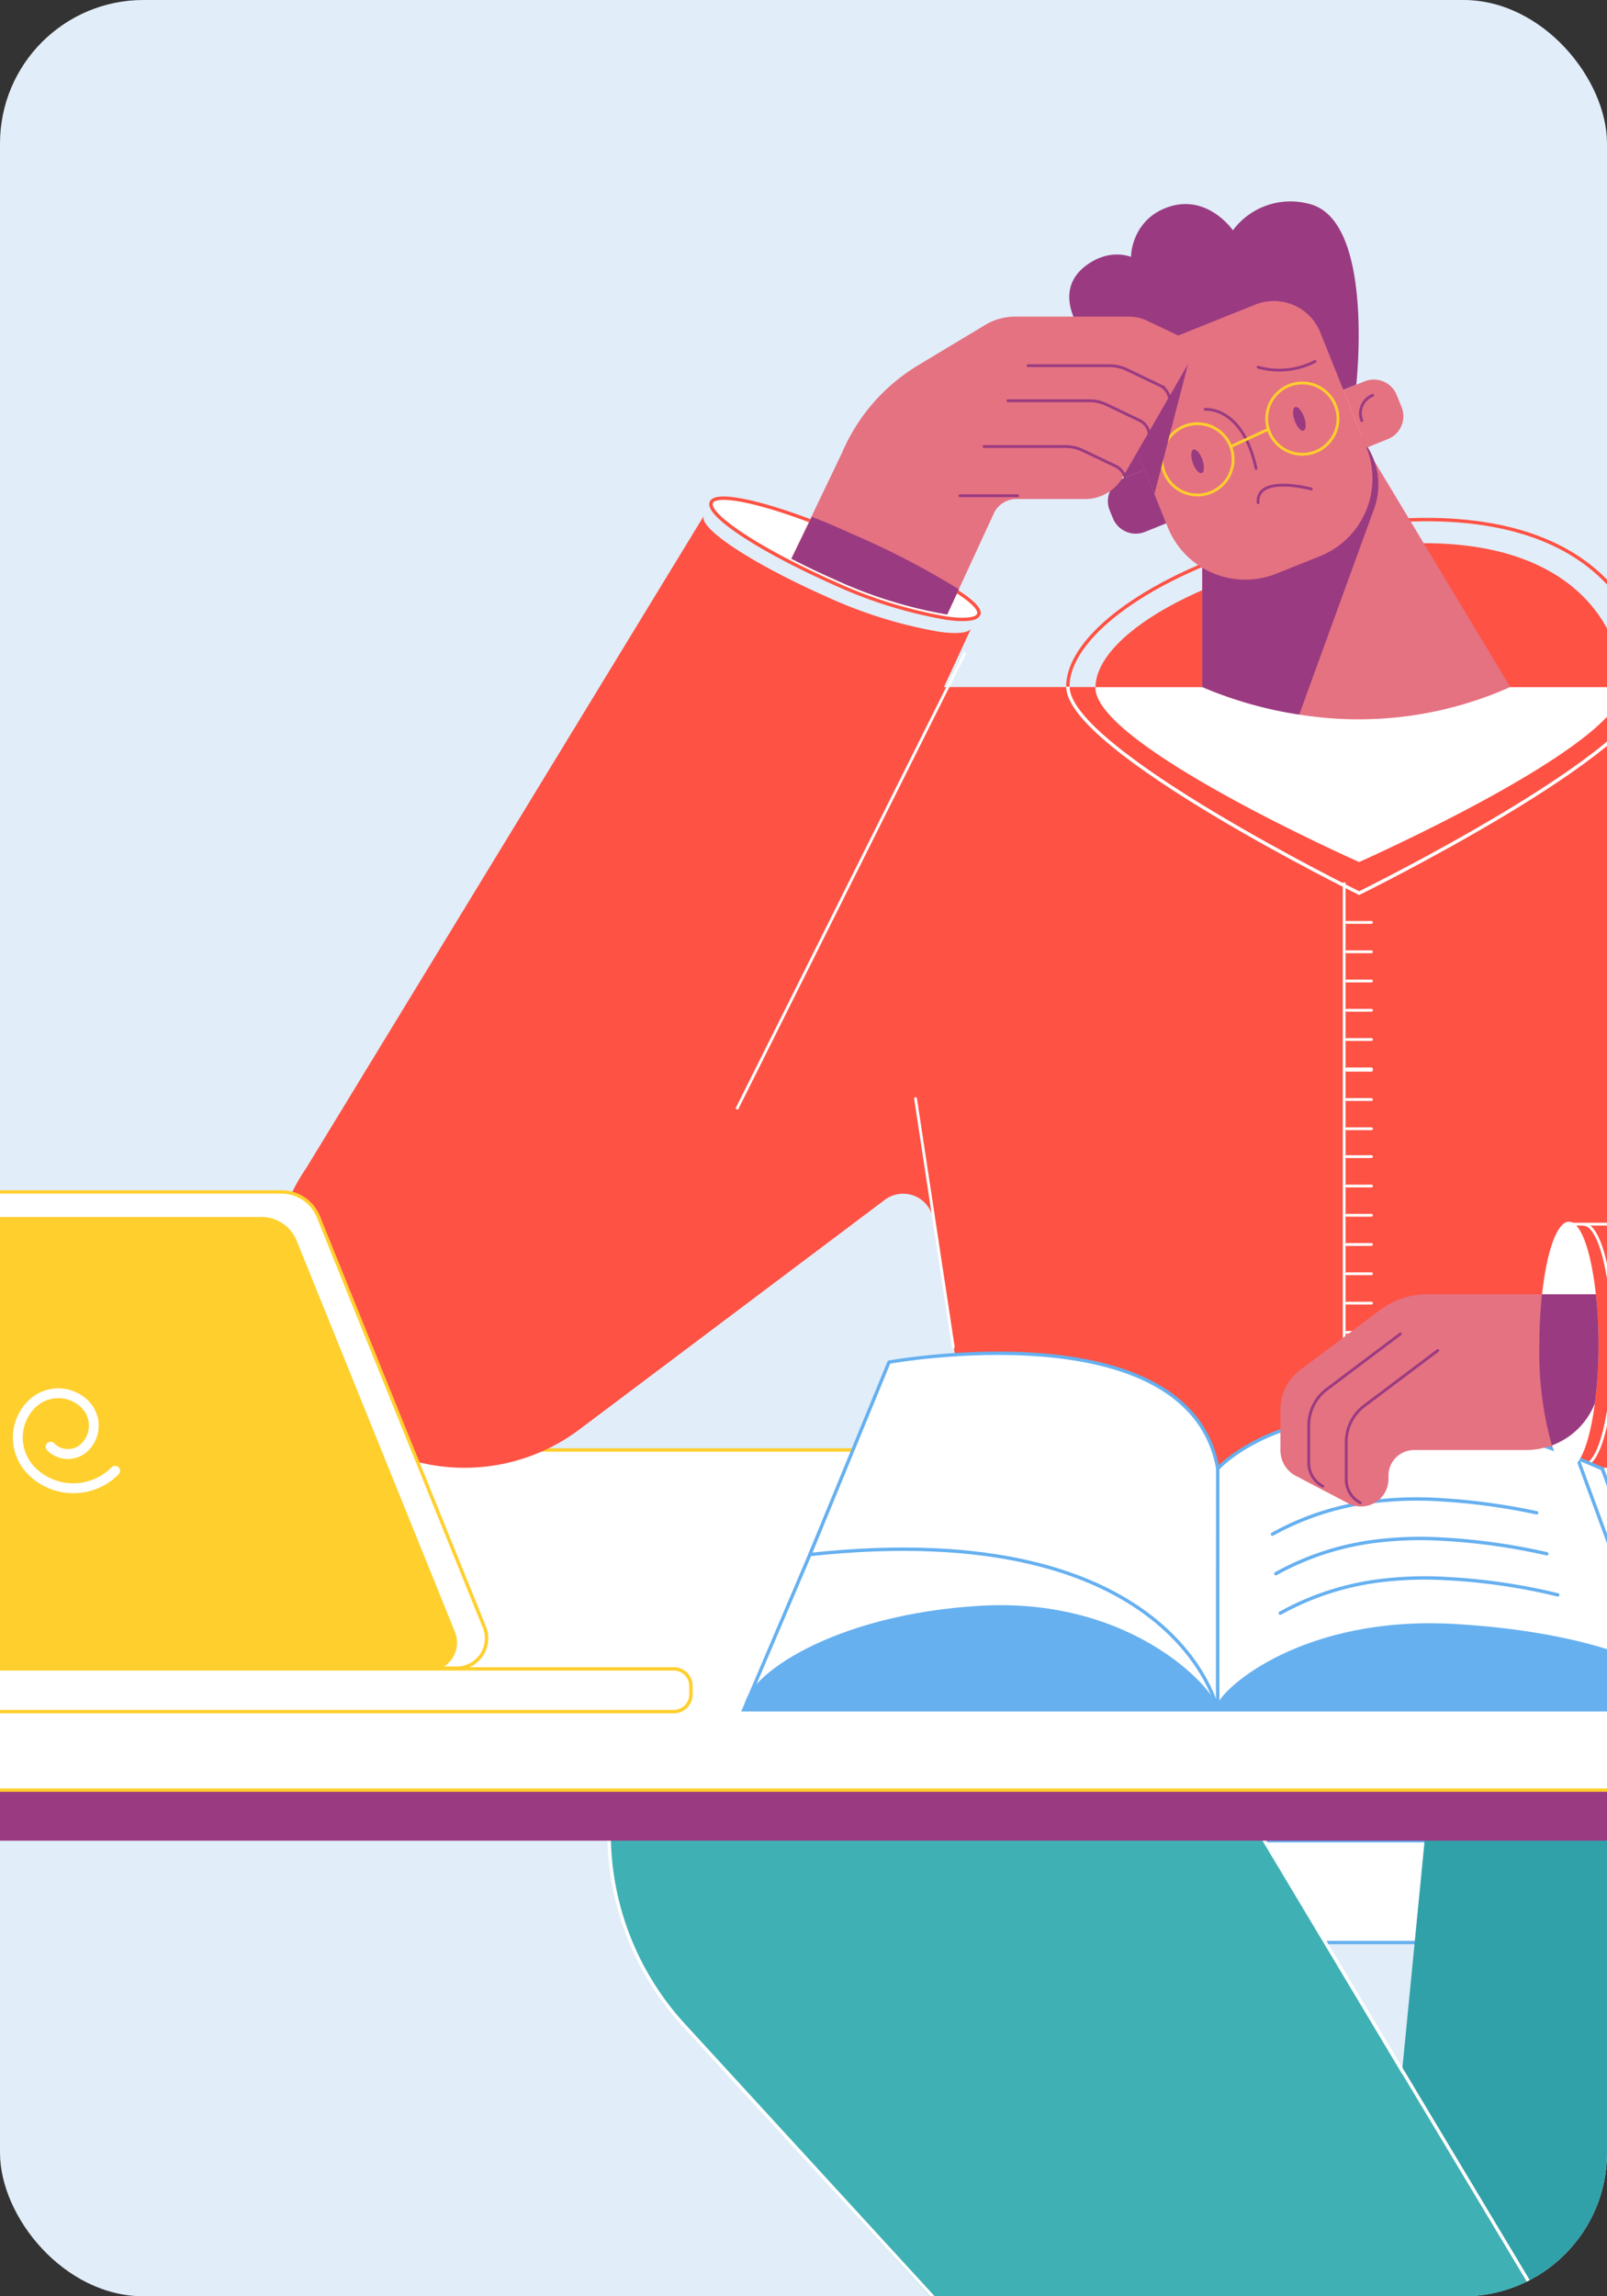 <svg xmlns="http://www.w3.org/2000/svg" width="112" height="160" viewBox="0 0 112 160">
    <rect x="0" y="0" width="112" height="160" fill="#333333" stroke="none"/>
    <defs>
        <clipPath id="clip-path">
            <rect id="Rectangle_2597" width="112" height="160" class="cls-1" rx="10" transform="translate(123.5 532)"/>
        </clipPath>
        <style>
            .cls-1,.cls-10,.cls-25,.cls-6,.cls-7{fill:#fff}.cls-11,.cls-13,.cls-18,.cls-23,.cls-24,.cls-27,.cls-28,.cls-4,.cls-5{fill:none}.cls-18,.cls-28,.cls-4,.cls-7{stroke:#ffcf2d}.cls-23,.cls-27,.cls-28,.cls-4,.cls-5{stroke-linecap:round}.cls-10,.cls-11,.cls-13,.cls-18,.cls-23,.cls-24,.cls-25,.cls-27,.cls-28,.cls-4,.cls-5,.cls-6,.cls-7{stroke-miterlimit:10}.cls-10,.cls-11,.cls-13,.cls-18,.cls-25,.cls-4,.cls-5,.cls-6,.cls-7{stroke-width:.235px}.cls-25,.cls-5,.cls-6{stroke:#66b0f0}.cls-25,.cls-5{stroke-linejoin:round}.cls-9{fill:#e57281}.cls-10,.cls-11{stroke:#fe5244}.cls-13,.cls-23,.cls-24{stroke:#fff}.cls-16{fill:#9a3b82}.cls-17{fill:#ffcf2d}.cls-19{fill:#fe5244}.cls-23,.cls-24,.cls-27,.cls-28{stroke-width:.196px}.cls-22{fill:#66b0f0}.cls-27{stroke:#9a3b82}
        </style>
    </defs>
    <g id="Group_2164" transform="translate(-83 -650)">
        <rect id="Rectangle_2599" width="112" height="160" fill="#e1edf8" rx="10" transform="translate(83 650)"/>
        <g id="Mask_Group_2" clip-path="url(#clip-path)" transform="translate(-40.5 118)">
            <g id="_3_SCENE" transform="translate(48.107 511.484)">
                <g id="CHARACTER_x27_S_LEGS" transform="translate(117.761 128.505)">
                    <path id="SHADOW" d="M0 0L97.687 0" class="cls-4" transform="translate(8.645 113.776)"/>
                    <g id="CHAIR" transform="translate(13.108 20.269)">
                        <path id="Path_5114" d="M101.557 80.235V118.5a33.954 33.954 0 0 0 16.132 28.9l14.111 8.7" class="cls-5" transform="translate(-57.211 -73.14)"/>
                        <path id="Path_5115" d="M114.559 80.235V118.5a33.954 33.954 0 0 1-16.132 28.9l-14.111 8.7" class="cls-5" transform="translate(-77.858 -73.14)"/>
                        <path id="Path_5116" d="M97.242 84.1h17.207a2.749 2.749 0 0 0 2.752-2.752v-4.342H94.49v4.343a2.749 2.749 0 0 0 2.752 2.751z" class="cls-6" transform="translate(-65.674 -77.006)"/>
                        <path id="Path_5117" d="M119.053 126.446a6.32 6.32 0 1 1 6.32-6.32 6.32 6.32 0 0 1-6.32 6.32" class="cls-7" transform="translate(-43.828 -32.938)"/>
                        <path id="Path_5118" d="M87.7 126.446a6.32 6.32 0 1 1 6.32-6.32 6.32 6.32 0 0 1-6.32 6.32" class="cls-7" transform="translate(-81.377 -32.938)"/>
                        <path id="Path_5119" d="M86.971 124.387a4.988 4.988 0 1 1 4.988-4.988 4.991 4.991 0 0 1-4.988 4.988" class="cls-7" transform="translate(-80.651 -32.212)"/>
                        <path id="Path_5120" d="M118.315 124.387a4.988 4.988 0 1 1 4.985-4.987 4.991 4.991 0 0 1-4.988 4.988" class="cls-7" transform="translate(-43.116 -32.212)"/>
                        <path id="Path_5121" d="M95.59 107.515s8.186-6 18.6 0" class="cls-5" transform="translate(-64.357 -43.666)"/>
                    </g>
                    <g id="RIGHT_LEG" transform="translate(41.673 .946)">
                        <path id="Path_5122" fill="#31a1a9" d="M105.778 84.1l-7.911 80.944h24.379l20.044-72.83c3.689-11.884-4.248-23.975-16.605-24h-1.72A18.368 18.368 0 0 0 105.778 84.1z" transform="translate(-90.195 -68.213)"/>
                        <path id="Path_5123" d="M100.129 112.279h12.847l-2.021 6.613a15.6 15.6 0 0 0-9.932-4.583c-.361-.026-.714-.034-1.066-.034z" class="cls-9" transform="translate(-87.693 -15.444)"/>
                        <path id="Path_5124" d="M121.551 127.138c.671-6.226-5.9-13.432-13.853-13.922s-12.864 4.764-13.251 11.007a10.782 10.782 0 0 0 .06 2.941z" class="cls-10" transform="translate(-94.376 -14.36)"/>
                        <path id="Path_5125" d="M94.514 118.5l26.872.318" class="cls-11" transform="translate(-94.211 -7.988)"/>
                    </g>
                    <g id="LEFT_LEG">
                        <path id="Path_5126" fill="#3fb1b5" d="M139.6 165.565l20.337-12.383L114.464 77c-5.753-9.122-20.354-11.943-29.564-6.336a19.757 19.757 0 0 0-4.325 30.192z" transform="translate(-75.412 -67.783)"/>
                        <path id="Path_5127" d="M139.638 165.221l20.423-12.211L114.5 77c-5.753-9.124-20.354-11.944-29.564-6.338a19.757 19.757 0 0 0-4.325 30.192z" class="cls-13" transform="translate(-75.366 -67.783)"/>
                        <path id="Path_5128" fill="#73325a" d="M124.89 106.711c-.9-1.5-6.191.026-11.815 3.414s-9.433 7.456-8.53 8.952 6.174-.146 11.8-3.526 9.44-7.335 8.545-8.84z" transform="translate(-40.684 -21.854)"/>
                        <path id="Path_5129" d="M122.1 115.677l-9.493 5.968-2.683-3.01-.817-.92-3.405-3.818a29.139 29.139 0 0 1 5.83-4.489 32.631 32.631 0 0 1 5.495-2.674l2.657 4.669.585 1.023z" class="cls-9" transform="translate(-39.136 -21.138)"/>
                        <path id="Path_5130" d="M134.367 117.7l-23.647 12.757a8.79 8.79 0 0 1-1.5-2.236 12.969 12.969 0 0 1-.82-2.221 11.976 11.976 0 0 1 6.862-14.214 15.823 15.823 0 0 1 16.442 2.348 10.128 10.128 0 0 1 2.663 3.566z" class="cls-10" transform="translate(-36.42 -16.689)"/>
                        <path id="Line_39" fill="none" stroke="#fe5244" stroke-linecap="round" stroke-miterlimit="10" stroke-width="0.235px" d="M23.656 0L0 12.753" transform="translate(73.027 99.08)"/>
                        <path id="Path_5131" d="M119.773 111.442a38.946 38.946 0 0 1-4.893 3.44 40.706 40.706 0 0 1-5.684 2.881l-3.577-3.818a30.693 30.693 0 0 1 6-4.489 33.5 33.5 0 0 1 5.495-2.76z" class="cls-16" transform="translate(-39.239 -21.184)"/>
                        <path id="Path_5132" d="M124.889 106.111c-.9-1.5-6.613-.009-12.331 3.431s-9.347 7.473-8.444 8.969" class="cls-13" transform="translate(-41.207 -22.578)"/>
                    </g>
                </g>
                <g id="TABLE" transform="translate(50.346 121.548)">
                    <path id="Path_5133" d="M275 89.921a4.07 4.07 0 0 0 4.067-4.067V70.289A4.07 4.07 0 0 0 275 66.222H48.8a4.07 4.07 0 0 0-4.067 4.067v15.565a4.07 4.07 0 0 0 4.067 4.067z" class="cls-16" transform="translate(-44.735 -62.696)"/>
                    <path id="Path_5134" d="M274.893 64.617H48.83a4.07 4.07 0 0 0-4.067 4.067v15.565a4.07 4.07 0 0 0 4.067 4.067h226.063a4.07 4.07 0 0 0 4.067-4.067V68.685a4.07 4.07 0 0 0-4.067-4.068z" class="cls-7" transform="translate(-44.702 -64.617)"/>
                    <path id="Line_40" d="M0 0L0 97.05" class="cls-4" transform="translate(218.419 23.717)"/>
                    <path id="Line_41" d="M0 0L0 97.05" class="cls-4" transform="translate(21.077 23.717)"/>
                </g>
                <g id="PLANT" transform="translate(40.049 167.795)">
                    <g id="Group_2135" transform="translate(0 15.426)">
                        <g id="Group_2134">
                            <path id="Path_5135" d="M63.993 127.621l-.361.232-13.123-20.217-3.947.3a1.267 1.267 0 1 1 .507-2.373l3.242 1.78-2.382-3.68-3.947.31a1.267 1.267 0 1 1 .518-2.373l3.242 1.771-2.382-3.68-3.947.31a1.267 1.267 0 1 1 .516-2.373l3.242 1.78-1.438-2.208-2.666-2.279a1.268 1.268 0 1 1 2.038-1.324l.989 3.362 1.479 2.279-.31-3.784a1.265 1.265 0 1 1 2.373.5l-1.909 3.526 2.416 3.723-.31-3.775a1.265 1.265 0 1 1 2.373.5l-1.906 3.521 2.416 3.723-.31-3.775a1.265 1.265 0 1 1 2.373.5l-1.909 3.526z" class="cls-16" transform="translate(-40.049 -92.682)"/>
                        </g>
                    </g>
                    <g id="Group_2136" transform="translate(22.251 13.669)">
                        <path id="Path_5136" d="M73.916 121.433c-6.3 12.7-14.816 21.532-19.847 20.922a3.558 3.558 0 0 1-1.161-.344c-4.781-2.373-3.13-15.436 3.7-29.177a66.364 66.364 0 0 1 9.622-14.61c4.411-4.893 8.651-7.326 11.385-5.968 4.78 2.373 3.12 15.435-3.699 29.177z" class="cls-16" transform="translate(-50.174 -91.882)"/>
                        <path id="Path_5137" d="M66.017 107.942c-1.4 16.1-6.553 29.082-11.944 30.957a3.558 3.558 0 0 1-1.161-.344c-4.781-2.373-3.13-15.436 3.7-29.177a66.363 66.363 0 0 1 9.622-14.61 91.15 91.15 0 0 1-.217 13.174z" class="cls-17" transform="translate(-50.17 -88.427)"/>
                        <path id="Line_42" d="M23.536 0L0 50.099" class="cls-18" transform="translate(3.903 .373)"/>
                    </g>
                    <g id="Group_2138" transform="translate(28.304 48.317)">
                        <g id="Group_2137">
                            <path id="Path_5138" d="M73.868 110.523l-3.328 1.118-2.219 1.559 3.766-.447a1.269 1.269 0 0 1 1.4 1.47 1.269 1.269 0 0 1-1.814.92l-3.594-1.78-3.637 2.554 3.766-.447a1.267 1.267 0 1 1-.413 2.391l-3.594-1.78-3.629 2.554 3.766-.447a1.266 1.266 0 1 1-.421 2.391l-3.594-1.78-6.647 4.669h-.748l7.163-5.031-.447-3.93a1.267 1.267 0 1 1 2.391.421l-1.66 3.311 3.586-2.52-.447-3.93a1.267 1.267 0 1 1 2.391.421l-1.651 3.3 3.586-2.52-.447-3.93a1.267 1.267 0 1 1 2.391.421l-1.66 3.311 2.158-1.513 2.176-2.752a1.271 1.271 0 1 1 1.41 1.995z" class="cls-17" transform="translate(-52.929 -107.649)"/>
                        </g>
                    </g>
                    <g id="Group_2139" transform="translate(.086 32.882)">
                        <path id="Path_5139" d="M62.269 131.214a7.006 7.006 0 0 1-1.35.31c-5.417.705-12.9-4.351-17.422-12.03-4.91-8.341-4.463-16.614 1-18.488a9.241 9.241 0 0 1 6.028.292c4.523 1.574 9.425 5.787 12.744 11.42 4.899 8.349 4.452 16.621-1 18.496z" class="cls-7" transform="translate(-40.088 -100.625)"/>
                        <path id="Path_5140" d="M56.611 130.848a7.007 7.007 0 0 1-1.35.31c-5-2.27-9.356-11.884-10.276-23.562a54.5 54.5 0 0 1-.12-6.664c4.523 1.574 9.425 5.787 12.744 11.42 4.901 8.348 4.454 16.621-.998 18.496z" class="cls-17" transform="translate(-34.43 -100.259)"/>
                        <path id="Line_43" d="M0 0L18.488 29.306" class="cls-18" transform="translate(2.334 1.592)"/>
                    </g>
                    <g id="Group_2140" transform="translate(13.634)">
                        <ellipse id="Ellipse_1186" cx="10.835" cy="32.238" class="cls-7" rx="10.835" ry="32.238" transform="translate(0 .009)"/>
                        <path id="Line_44" d="M0 0L0 64.485" class="cls-18" transform="translate(10.835)"/>
                        <path id="Path_5141" d="M61.28 90.455l-6.905 9.253-5.856-11.592" class="cls-4" transform="translate(-43.54 -82.724)"/>
                        <path id="Path_5142" d="M64.888 94.581l-9.218 12.675-8.29-16.037" class="cls-4" transform="translate(-44.903 -79.008)"/>
                        <path id="Path_5143" d="M67.2 99.105l-10.74 14.808-9.812-18.918" class="cls-4" transform="translate(-45.78 -74.486)"/>
                        <path id="Path_5144" d="M68.33 104.768l-11.36 15.891-10.705-20.311" class="cls-4" transform="translate(-46.239 -68.075)"/>
                    </g>
                    <path id="Path_5145" d="M78.461 125.229H46.308a4.492 4.492 0 0 1-4.489-4.489v-1.4a4.492 4.492 0 0 1 4.489-4.489h32.153a4.492 4.492 0 0 1 4.489 4.489v1.4a4.486 4.486 0 0 1-4.489 4.489z" class="cls-6" transform="translate(-37.929 -50.709)"/>
                </g>
                <g id="BOOKS" transform="translate(230.284 106.405)">
                    <path id="Path_5146" d="M166.2 70a2.3 2.3 0 0 1-2.279 2.322H128.9A2.3 2.3 0 0 1 126.617 70a2.3 2.3 0 0 1 2.279-2.322h35.024A2.3 2.3 0 0 1 166.2 70z" class="cls-19" transform="translate(-126.617 -45.814)"/>
                    <g id="Group_2141" transform="translate(7.112)">
                        <path id="Path_5147" d="M145.714 57.726h-14.335V67.7h27.689a13.933 13.933 0 0 0-13.354-9.974z" class="cls-7" transform="translate(-128.025 -57.726)"/>
                        <path id="Path_5148" fill="#ffcf2d" stroke="#ffcf2d" stroke-miterlimit="10" stroke-width="0.235px" d="M135.786 57.726V67.7l-5.933.009v-9.983z" transform="translate(-129.853 -57.726)"/>
                        <path id="Path_5149" d="M167.672 65.648l-21.954.2s5.495-7.447 20.578-5.478a66.257 66.257 0 0 0-23.768 0" class="cls-18" transform="translate(-114.675 -55.871)"/>
                        <path id="Path_5150" d="M143.979 64.133a33.418 33.418 0 0 1 21.352-2.726" class="cls-18" transform="translate(-112.936 -54.158)"/>
                    </g>
                    <g id="Group_2142" transform="translate(.516 14.653)">
                        <path id="Path_5151" d="M151.168 67.291a7.2 7.2 0 0 0 .378 2.416h-10.534a1.025 1.025 0 0 1-.989-1.049v-2.725a1.014 1.014 0 0 1 .989-1.049h10.534a7.106 7.106 0 0 0-.378 2.407z" class="cls-17" transform="translate(-111.078 -63.809)"/>
                        <path id="Path_5152" d="M155.805 66.518v2.726a1.048 1.048 0 0 0 1.049 1.049h11.317v.2a.866.866 0 0 1-.869.869H127.72a.866.866 0 0 1-.869-.869v-5.23a.866.866 0 0 1 .869-.869h39.58a.866.866 0 0 1 .869.869v.2h-11.315a1.061 1.061 0 0 0-1.049 1.055z" class="cls-1" transform="translate(-126.852 -64.394)"/>
                        <path id="Path_5153" d="M155.805 66.518v2.726a1.048 1.048 0 0 0 1.049 1.049h11.317v.2a.866.866 0 0 1-.869.869H127.72a.866.866 0 0 1-.869-.869v-5.23a.866.866 0 0 1 .869-.869h39.58a.866.866 0 0 1 .869.869v.2h-11.315a1.061 1.061 0 0 0-1.049 1.055z" class="cls-18" transform="translate(-126.852 -64.394)"/>
                    </g>
                    <g id="Group_2143" transform="translate(5.074 26.571)">
                        <path id="Path_5154" d="M138.574 71.615a2.471 2.471 0 0 0-.674 1.685 2.445 2.445 0 0 0 2.3 2.391h31.714a1.007 1.007 0 0 1-1.006 1.006H132.64a3.864 3.864 0 0 1-2.623-1.006 3.306 3.306 0 0 1-1.092-2.434 3.582 3.582 0 0 1 3.715-3.44h38.275a1.007 1.007 0 0 1 1.006 1.006V71h-31.713a2.366 2.366 0 0 0-1.634.615z" class="cls-17" transform="translate(-128.926 -69.818)"/>
                        <path id="Path_5155" d="M165 70.565v4.609h2.287v.387h-31.812a2.624 2.624 0 0 1-1.006-.2 2.624 2.624 0 0 1-.894-.593 2.688 2.688 0 0 1 1.9-4.592h31.817v.387H165z" class="cls-19" transform="translate(-124.305 -69.387)"/>
                        <path id="Path_5156" d="M165.619 70.354v4.609h-30.3a2.3 2.3 0 0 1-2.3-2.3 2.33 2.33 0 0 1 .671-1.634 2.294 2.294 0 0 1 1.625-.671h30.312z" class="cls-1" transform="translate(-124.033 -69.176)"/>
                        <path id="Line_45" fill="none" stroke="#fe5244" stroke-miterlimit="10" stroke-width="0.196px" d="M0 0L0 4.609" transform="translate(41.586 1.178)"/>
                        <path id="Path_5157" d="M138.867 72.633v3.844h-2.657v-3.354a1.451 1.451 0 0 0-1.453-1.453h-1.187v-.49h3.844a1.451 1.451 0 0 1 1.453 1.453z" class="cls-19" transform="translate(-123.363 -68.187)"/>
                    </g>
                    <g id="Group_2157" transform="translate(.894 9.691)">
                        <path id="Path_5158" d="M174.319 62.363h-45.18a2.114 2.114 0 0 0-2.115 2.115 2.118 2.118 0 0 0 2.115 2.107h45.18a2.114 2.114 0 0 0 2.115-2.115 2.123 2.123 0 0 0-2.115-2.107z" class="cls-22" transform="translate(-127.024 -61.865)"/>
                        <g id="Group_2156" transform="translate(2.932)">
                            <g id="Group_2144" transform="translate(33.657 .009)">
                                <path id="Path_5159" d="M144.13 66.861h-.456c.052.138.181.482.464.482.172 0 1.015-.129 1.015-2.6a5.056 5.056 0 0 0-.31-2c-.249-.542-.576-.6-.7-.6-.292 0-.421.353-.473.49h.456a.214.214 0 0 1 .043-.06c.155.043.568.473.568 2.176s-.413 2.124-.568 2.176a.155.155 0 0 1-.039-.064z" class="cls-16" transform="translate(-143.674 -62.14)"/>
                            </g>
                            <g id="Group_2145" transform="translate(37.389 .009)">
                                <path id="Path_5160" d="M145.828 66.861h-.456c.052.138.181.482.464.482.172 0 1.015-.129 1.015-2.6a5.055 5.055 0 0 0-.31-2c-.249-.542-.576-.6-.7-.6-.292 0-.421.353-.473.49h.456a.214.214 0 0 1 .043-.06c.155.043.568.473.568 2.176s-.413 2.124-.568 2.176c-.005-.025-.022-.038-.039-.064z" class="cls-16" transform="translate(-145.372 -62.14)"/>
                            </g>
                            <g id="Group_2146" transform="translate(41.121 .017)">
                                <path id="Path_5161" d="M147.535 66.857h-.456c.052.138.181.482.464.482.241 0 1.015-.189 1.015-2.6s-.774-2.6-1.015-2.6c-.292 0-.421.353-.473.49h.456a.215.215 0 0 1 .043-.06c.172.043.568.49.568 2.176a4.455 4.455 0 0 1-.275 1.84c-.1.224-.215.318-.292.335a.258.258 0 0 0-.035-.063z" class="cls-16" transform="translate(-147.071 -62.144)"/>
                            </g>
                            <g id="Group_2147" transform="translate(22.427 .017)">
                                <path id="Path_5162" d="M139.028 66.857h-.456c.052.138.181.482.464.482.172 0 1.015-.129 1.015-2.6 0-2.416-.774-2.6-1.015-2.6-.292 0-.421.353-.473.49h.456a.214.214 0 0 1 .043-.06c.172.043.568.49.568 2.176 0 1.7-.413 2.124-.568 2.176 0-.021-.017-.039-.034-.064z" class="cls-16" transform="translate(-138.563 -62.144)"/>
                            </g>
                            <g id="Group_2148" transform="translate(26.167 .017)">
                                <path id="Path_5163" d="M140.73 66.857h-.456c.052.138.181.482.464.482.163 0 .464-.069.7-.55a5.067 5.067 0 0 0 .318-2.047 4.921 4.921 0 0 0-.318-2.047c-.232-.482-.533-.55-.7-.55-.292 0-.421.353-.473.49h.456a.215.215 0 0 1 .043-.06c.1.017.206.129.292.31a4.539 4.539 0 0 1 .275 1.866 4.451 4.451 0 0 1-.275 1.866c-.086.181-.2.292-.292.31a.258.258 0 0 0-.034-.07z" class="cls-16" transform="translate(-140.266 -62.144)"/>
                            </g>
                            <g id="Group_2149" transform="translate(29.908 .017)">
                                <path id="Path_5164" d="M142.432 66.857h-.456c.052.138.181.482.464.482.241 0 1.015-.189 1.015-2.6 0-2.477-.843-2.6-1.015-2.6-.292 0-.421.353-.473.49h.456a.214.214 0 0 1 .043-.06c.155.043.568.473.568 2.176 0 1.685-.4 2.133-.568 2.176a.257.257 0 0 0-.034-.064z" class="cls-16" transform="translate(-141.968 -62.144)"/>
                            </g>
                            <g id="Group_2150" transform="translate(11.205)">
                                <path id="Path_5165" d="M133.93 66.866h-.456c.052.138.181.482.464.482.129 0 .456-.06.7-.6a5.027 5.027 0 0 0 .31-2 5.2 5.2 0 0 0-.31-1.952c-.181-.413-.439-.654-.705-.654-.292 0-.421.353-.473.49h.456c.017-.026.026-.052.034-.06a.773.773 0 0 1 .292.4 4.4 4.4 0 0 1 .275 1.771c0 1.7-.413 2.124-.568 2.176.007-.01-.002-.027-.019-.053z" class="cls-16" transform="translate(-133.457 -62.136)"/>
                            </g>
                            <g id="Group_2151" transform="translate(14.945 .009)">
                                <path id="Path_5166" d="M135.632 66.861h-.456c.052.138.181.482.464.482.129 0 .456-.06.7-.6a5.027 5.027 0 0 0 .31-2c0-2.416-.774-2.6-1.015-2.6-.292 0-.421.353-.473.49h.456a.214.214 0 0 1 .043-.06c.172.043.568.49.568 2.176 0 1.7-.413 2.124-.568 2.176a.114.114 0 0 0-.029-.064z" class="cls-16" transform="translate(-135.159 -62.14)"/>
                            </g>
                            <g id="Group_2152" transform="translate(18.695 .017)">
                                <path id="Path_5167" d="M137.33 66.857h-.456c.052.138.181.482.464.482.241 0 1.015-.189 1.015-2.6a4.921 4.921 0 0 0-.318-2.047c-.232-.482-.533-.55-.7-.55-.292 0-.421.353-.473.49h.456a.214.214 0 0 1 .043-.06c.1.017.206.129.292.31a4.54 4.54 0 0 1 .275 1.866c0 1.685-.4 2.133-.568 2.176-.005-.024-.022-.042-.03-.067z" class="cls-16" transform="translate(-136.865 -62.144)"/>
                            </g>
                            <g id="Group_2153" transform="translate(0 .009)">
                                <path id="Path_5168" d="M128.822 66.861h-.456c.052.138.181.482.464.482.267 0 .516-.241.705-.654a6.119 6.119 0 0 0 0-3.844c-.189-.447-.447-.705-.705-.705-.292 0-.421.353-.473.49h.456a.5.5 0 0 0 .034-.06.908.908 0 0 1 .31.482 4.577 4.577 0 0 1 .258 1.685 4.448 4.448 0 0 1-.275 1.78.773.773 0 0 1-.292.4c0-.017-.017-.03-.026-.056z" class="cls-16" transform="translate(-128.358 -62.14)"/>
                            </g>
                            <g id="Group_2154" transform="translate(3.732 .009)">
                                <path id="Path_5169" d="M130.521 66.861h-.456c.052.138.181.482.464.482.267 0 .516-.241.705-.654a5 5 0 0 0 .31-1.952c0-1.685-.525-2.6-1.015-2.6-.292 0-.421.353-.473.49h.456a.491.491 0 0 0 .034-.06.971.971 0 0 1 .31.464 4.579 4.579 0 0 1 .258 1.7 4.449 4.449 0 0 1-.275 1.78.773.773 0 0 1-.292.4.133.133 0 0 0-.026-.05z" class="cls-16" transform="translate(-130.056 -62.14)"/>
                            </g>
                            <g id="Group_2155" transform="translate(7.473 .009)">
                                <path id="Path_5170" d="M132.223 66.861h-.456c.052.138.181.482.464.482.129 0 .447-.06.705-.636a4.993 4.993 0 0 0 .31-1.961 5.2 5.2 0 0 0-.31-1.952c-.181-.413-.439-.654-.705-.654-.292 0-.421.353-.473.49h.456c.017-.026.026-.052.034-.06a.773.773 0 0 1 .292.4 5.894 5.894 0 0 1 0 3.56c-.12.267-.241.361-.292.378a.437.437 0 0 0-.025-.047z" class="cls-16" transform="translate(-131.759 -62.14)"/>
                            </g>
                        </g>
                    </g>
                </g>
                <g id="CLOCK" transform="translate(226.414 17.077)">
                    <path id="Path_5171" d="M159.432 54.727h-30.148a3.152 3.152 0 0 1-3.156-3.156V21.422a3.152 3.152 0 0 1 3.156-3.156h30.149a3.152 3.152 0 0 1 3.156 3.156v30.149a3.158 3.158 0 0 1-3.157 3.156z" class="cls-17" transform="translate(-123.333 -15.652)"/>
                    <path id="Path_5172" d="M158.754 54.131h-30.742a3.152 3.152 0 0 1-3.156-3.156V20.233a3.152 3.152 0 0 1 3.156-3.156h30.742a3.152 3.152 0 0 1 3.156 3.156v30.742a3.152 3.152 0 0 1-3.156 3.156z" class="cls-7" transform="translate(-124.856 -17.077)"/>
                    <circle id="Ellipse_1187" cx="14.189" cy="14.189" r="14.189" class="cls-18" transform="translate(4.343 4.334)"/>
                    <path id="Path_5173" d="M129.657 22.735l7.98 6.088-1.961-6.011" class="cls-4" transform="translate(-119.106 -10.301)"/>
                </g>
                <g id="PAPER" transform="translate(185.164 132.985)">
                    <path id="Path_5174" d="M140.6 82.084h-24.31l-10.205-12.262h23.725z" class="cls-17" transform="translate(-106.085 -69.822)"/>
                    <g id="Group_2159" transform="translate(15.986 2.373)">
                        <g id="Group_2158">
                            <path id="Path_5175" d="M145.056 81.427v7.567l-19.262.077a4.454 4.454 0 0 1-4.472-4.454V82.27a6.37 6.37 0 0 0-1.608-4.231l-6.355-7.139h23.725l6.071 5.994a6.321 6.321 0 0 1 1.901 4.533z" class="cls-6" transform="translate(-113.359 -70.902)"/>
                        </g>
                        <path id="Path_5176" d="M147.088 77.922a4.971 4.971 0 0 1-4.454 2.752H118.9a4.991 4.991 0 0 0 4.454-2.752z" class="cls-6" transform="translate(-106.724 -62.495)"/>
                    </g>
                </g>
                <g id="CHARACTER" transform="translate(94.391 34.561)">
                    <g id="HOODY" transform="translate(0 21.9)">
                        <path id="Path_5177" d="M197.188 82.191l-14.481-25.436a19.445 19.445 0 0 0-16.907-9.829h-54.234l1.9-4.1c-.155.335-.972.421-2.219.249a31.647 31.647 0 0 1-7.911-2.468c-1.771-.783-3.379-1.6-4.712-2.356-2.52-1.436-4.042-2.692-3.792-3.25l-27.689 45.41a13.354 13.354 0 0 0 19.039 18.23l21.266-15.986a2.123 2.123 0 0 1 3.371 1.359l2.778 17.31h72.457a12.8 12.8 0 0 0 11.134-19.133zm-32.23 1.986l2.322-5.28a1.14 1.14 0 0 1 2.081-.026l2.52 5.314h-6.922z" class="cls-19" transform="translate(-64.778 -34.999)"/>
                        <path id="Path_5178" d="M90 46.769c0-4.446 9.175-9.941 20.3-11.342 16.691-2.09 20.3 6.9 20.3 11.342" class="cls-11" transform="translate(-34.576 -34.859)"/>
                        <path id="Path_5179" d="M127.627 45.949c0 3.981-18.376 12.133-18.376 12.133S90.874 49.93 90.874 45.949s8.737-8.591 18.806-9.82c14.49-1.772 17.947 5.83 17.947 9.82z" class="cls-19" transform="translate(-33.526 -33.962)"/>
                        <path id="Path_5180" d="M127.627 40.482c0 3.981-18.376 12.133-18.376 12.133s-18.377-8.152-18.377-12.133v-.052h36.753z" class="cls-1" transform="translate(-33.526 -28.495)"/>
                        <path id="Path_5181" d="M130.59 40.415c0 4.394-20.29 14.385-20.29 14.385S90 44.817 90 40.415" class="cls-13" transform="translate(-34.571 -28.513)"/>
                        <path id="Path_5182" d="M106.362 74.233c1.135 0 2.055-3.758 2.055-8.384s-.92-8.384-2.055-8.384" class="cls-23" transform="translate(-14.979 -8.096)"/>
                        <path id="Line_46" d="M15.917 0L0 31.826" class="cls-24" transform="translate(32.35 9.511)"/>
                        <path id="Line_47" d="M0 0L2.631 17.319" class="cls-23" transform="translate(44.811 40.605)"/>
                        <g id="Group_2161" transform="translate(74.684 25.548)">
                            <g id="Group_2160" transform="translate(.181 2.778)">
                                <path id="Line_48" d="M0 0L1.72 0" class="cls-23"/>
                                <path id="Line_49" d="M0 0L1.72 0" class="cls-23" transform="translate(0 2.047)"/>
                                <path id="Line_50" d="M0 0L1.72 0" class="cls-23" transform="translate(0 4.085)"/>
                                <path id="Line_51" d="M0 0L1.72 0" class="cls-23" transform="translate(0 6.123)"/>
                                <path id="Line_52" d="M0 0L1.72 0" class="cls-23" transform="translate(0 8.161)"/>
                                <path id="Line_53" d="M0 0L1.72 0" class="cls-23" transform="translate(0 10.207)"/>
                                <path id="Line_54" d="M0 0L1.72 0" class="cls-23" transform="translate(0 10.302)"/>
                                <path id="Line_55" d="M0 0L1.72 0" class="cls-23" transform="translate(0 12.34)"/>
                                <path id="Line_56" d="M0 0L1.72 0" class="cls-23" transform="translate(0 14.378)"/>
                                <path id="Line_57" d="M0 0L1.72 0" class="cls-23" transform="translate(0 16.321)"/>
                                <path id="Line_58" d="M0 0L1.72 0" class="cls-23" transform="translate(0 18.368)"/>
                                <path id="Line_59" d="M0 0L1.72 0" class="cls-23" transform="translate(0 20.406)"/>
                                <path id="Line_60" d="M0 0L1.72 0" class="cls-23" transform="translate(0 22.444)"/>
                                <path id="Line_61" d="M0 0L1.72 0" class="cls-23" transform="translate(0 24.482)"/>
                                <path id="Line_62" d="M0 0L1.72 0" class="cls-23" transform="translate(0 26.528)"/>
                                <path id="Line_63" d="M0 0L1.72 0" class="cls-23" transform="translate(0 28.566)"/>
                                <path id="Line_64" d="M0 0L1.72 0" class="cls-23" transform="translate(0 30.604)"/>
                                <path id="Line_65" d="M0 0L1.72 0" class="cls-23" transform="translate(0 32.642)"/>
                                <path id="Line_66" d="M0 0L1.72 0" class="cls-23" transform="translate(0 32.746)"/>
                                <path id="Line_67" d="M0 0L1.72 0" class="cls-23" transform="translate(0 34.784)"/>
                                <path id="Line_68" d="M0 0L1.72 0" class="cls-23" transform="translate(0 36.822)"/>
                            </g>
                            <path id="Line_69" d="M0 0L0 32.376" class="cls-24"/>
                        </g>
                        <path id="Line_70" d="M0 0L20.681 0" class="cls-23" transform="translate(90.386 49.351)"/>
                    </g>
                    <g id="BOOK" transform="translate(32.841 80.246)">
                        <path id="Path_5183" d="M79.722 82.006h66.033l-6.209-16.794h-52.67z" class="cls-6" transform="translate(-79.722 -57.163)"/>
                        <path id="Path_5184" d="M79.722 76.826c0-2.373 6.295-6.664 16.519-7.249 10.947-.619 16.682 6.26 16.519 7.249z" class="cls-22" transform="translate(-79.722 -51.983)"/>
                        <path id="Path_5185" d="M110.24 86.393s-2.907-13.587-28.42-10.818l5.512-13.406s20.9-3.8 22.917 7.43z" class="cls-25" transform="translate(-77.21 -61.549)"/>
                        <path id="Path_5186" d="M127.369 83c-1.522-2.107-7.387-4.308-16.123-4.807-10.388-.593-16.08 4.343-16.493 5.684V67.261s7.412-8.462 26.8 0z" class="cls-25" transform="translate(-61.723 -59.212)"/>
                        <path id="Path_5187" d="M116.076 69.854a41.644 41.644 0 0 0-7.782-1.135 25.087 25.087 0 0 0-4.145.095 19.216 19.216 0 0 0-7.412 2.313" class="cls-5" transform="translate(-59.347 -53.017)"/>
                        <path id="Path_5188" d="M115.479 68.49a43.078 43.078 0 0 0-7.327-1.023 25.087 25.087 0 0 0-4.145.095 19.215 19.215 0 0 0-7.407 2.313" class="cls-5" transform="translate(-59.516 -54.516)"/>
                        <path id="Path_5189" d="M114.9 67.135a44.014 44.014 0 0 0-6.854-.92 25.088 25.088 0 0 0-4.145.095 19.215 19.215 0 0 0-7.412 2.313" class="cls-5" transform="translate(-59.642 -56.016)"/>
                        <path id="Line_71" fill="none" stroke="#66b0f0" stroke-miterlimit="10" stroke-width="0.235px" d="M0 0L5.469 14.894" transform="translate(58.096 7.292)"/>
                        <path id="Path_5190" d="M127.764 76.077H94.752V75.9c.413-1.341 6.105-6.277 16.493-5.684 8.737.5 14.6 2.7 16.123 4.807z" class="cls-22" transform="translate(-61.723 -51.234)"/>
                    </g>
                    <g id="HEAD_1_" transform="translate(53.504)">
                        <g id="NECK" transform="translate(11.291 16.362)">
                            <path id="Path_5191" d="M115.727 49.827a25.948 25.948 0 0 1-14.7 1.918 27.938 27.938 0 0 1-6.759-1.918V39.473l11.076-6.9 1.66 2.76z" class="cls-9" transform="translate(-94.263 -32.362)"/>
                            <path id="Path_5192" d="M105.949 33.511a4.907 4.907 0 0 1 .292 4.007l-5.22 14.343a27.938 27.938 0 0 1-6.759-1.918V39.59l11.127-7.112z" class="cls-16" transform="translate(-94.263 -32.479)"/>
                        </g>
                        <path id="HAIR" d="M111.148 37.792s1.3-11.549-3.319-12.606a5 5 0 0 0-5.28 1.849s-1.909-2.786-4.867-1.479c-2.812 1.238-2.614 5.1-1.35 4.79s-1.221-2.786-3.878-.955c-2.941 2.021 0 5.357 0 5.357a2.323 2.323 0 0 0-3.182 1.092c-1.247 2.657 5.873 8.384 5.873 8.384z" class="cls-16" transform="translate(-89.125 -25.033)"/>
                        <g id="HEAD" transform="translate(4.709 6.929)">
                            <path id="HEAD_2_" d="M101.162 28.436L93.775 31.4a3.486 3.486 0 0 0-1.935 4.523l3.225 8.04a5.822 5.822 0 0 0 7.55 3.225l3.07-1.23a5.822 5.822 0 0 0 3.225-7.55l-3.225-8.04a3.486 3.486 0 0 0-4.523-1.932z" class="cls-9" transform="translate(-90.882 -28.186)"/>
                            <g id="EARS" transform="translate(0 5.475)">
                                <path id="Path_5193" d="M101.84 34.825l-1.488.6-1.616-4.025 1.488-.6a1.721 1.721 0 0 1 2.236.955l.335.834a1.713 1.713 0 0 1-.955 2.236z" class="cls-9" transform="translate(-82.325 -30.678)"/>
                                <path id="Path_5194" d="M93.851 37.874l1.488-.6-1.5-3.741-1.488.6a1.717 1.717 0 0 0-.955 2.236l.224.55a1.721 1.721 0 0 0 2.231.955z" class="cls-16" transform="translate(-91.268 -27.26)"/>
                                <path id="Path_5195" d="M99.375 32.939a1.36 1.36 0 0 1 .757-1.763" class="cls-27" transform="translate(-81.674 -30.081)"/>
                            </g>
                            <g id="FACE" transform="translate(5.633 4.214)">
                                <path id="Path_5196" d="M96.032 30.5a5.431 5.431 0 0 0 3.968-.4" class="cls-27" transform="translate(-91.195 -30.104)"/>
                                <path id="Path_5197" d="M94.353 31.624s2.606-.267 3.551 4.119" class="cls-27" transform="translate(-93.206 -28.287)"/>
                                <path id="Path_5198" d="M99.74 34.292s-3.844-1.032-3.706.955" class="cls-27" transform="translate(-91.197 -25.409)"/>
                                <ellipse id="Ellipse_1188" cx=".353" cy=".869" class="cls-16" rx=".353" ry=".869" transform="rotate(-19.506 13.134 -18.985)"/>
                                <ellipse id="Ellipse_1189" cx=".353" cy=".869" class="cls-16" rx=".353" ry=".869" transform="rotate(-19.506 18.195 3.127)"/>
                            </g>
                            <g id="GLASSES" transform="translate(3.762 5.71)">
                                <circle id="Ellipse_1190" cx="2.485" cy="2.485" r="2.485" class="cls-28" transform="translate(7.309)"/>
                                <circle id="Ellipse_1191" cx="2.485" cy="2.485" r="2.485" class="cls-28" transform="translate(0 2.838)"/>
                                <path id="Line_72" d="M0 1.204L2.623 0" class="cls-28" transform="translate(4.807 3.225)"/>
                            </g>
                        </g>
                    </g>
                    <g id="ARMS" transform="translate(30.552 8.013)">
                        <g id="LEFT">
                            <path id="Path_5199" d="M97.333 42.55c-.146.335-.972.421-2.219.249a31.647 31.647 0 0 1-7.914-2.468c-1.771-.791-3.379-1.6-4.7-2.356-2.52-1.436-4.042-2.692-3.792-3.25.249-.55 2.184-.284 4.919.6a49.62 49.62 0 0 1 4.953 1.926 57.617 57.617 0 0 1 7.284 3.706c1.065.69 1.624 1.249 1.469 1.593z" class="cls-10" transform="translate(-78.681 -21.783)"/>
                            <path id="Path_5200" d="M96.387 30.939l-2.339 9.038-2.107-5.246a4.006 4.006 0 0 1 2.15-5.16z" class="cls-16" transform="translate(-63.142 -27.611)"/>
                            <path id="Path_5201" d="M108.961 31.844l-4.644 8.049a3.008 3.008 0 0 1-2.606 1.5h-4.8a1.733 1.733 0 0 0-1.6 1.075l-2.491 5.396-.731 1.574A31.463 31.463 0 0 1 84.247 47c-1.049-.464-2.072-.955-3.018-1.445l1.264-2.64 2.262-4.721a13.124 13.124 0 0 1 5.331-6.131l4.678-2.812a4.019 4.019 0 0 1 2.055-.568h7.946a2.856 2.856 0 0 1 1.256.284l2.391 1.135a1.245 1.245 0 0 1 .549 1.742z" class="cls-9" transform="translate(-75.63 -28.679)"/>
                            <path id="Path_5202" d="M88.738 30.237h5.675a2.811 2.811 0 0 1 1.212.275l2.3 1.1a1.2 1.2 0 0 1 .525 1.677" class="cls-27" transform="translate(-66.637 -26.814)"/>
                            <path id="Path_5203" d="M88.1 31.348h5.675a2.811 2.811 0 0 1 1.213.275l2.3 1.1A1.2 1.2 0 0 1 97.8 34.4" class="cls-27" transform="translate(-67.406 -25.483)"/>
                            <path id="Path_5204" d="M87.341 32.8h5.675a2.811 2.811 0 0 1 1.213.275l2.3 1.1a1.2 1.2 0 0 1 .525 1.677" class="cls-27" transform="translate(-68.31 -23.745)"/>
                            <path id="Path_5205" d="M92.093 41.832a31.463 31.463 0 0 1-7.842-2.442c-1.049-.464-2.072-.955-3.018-1.445l1.427-2.915c.955.361 1.892.774 2.941 1.247a56.419 56.419 0 0 1 7.3 3.8z" class="cls-16" transform="translate(-75.625 -21.074)"/>
                            <path id="Line_73" d="M0 0L4.024 0" class="cls-27" transform="translate(17.354 12.486)"/>
                        </g>
                        <g id="RIGHT" transform="translate(39.686 63.066)">
                            <ellipse id="Ellipse_1192" cx="2.055" cy="8.573" class="cls-1" rx="2.055" ry="8.573" transform="translate(18.058)"/>
                            <path id="Path_5206" d="M118.909 63.2a30.918 30.918 0 0 1-.249 4.067 5.138 5.138 0 0 1-3 2.941 5.216 5.216 0 0 1-1.806.327h-7.8a1.784 1.784 0 0 0-1.78 1.78v.241a1.914 1.914 0 0 1-2.8 1.694l-3.663-1.918a2 2 0 0 1-1.066-1.763V67.7a3.421 3.421 0 0 1 1.355-2.724l5.589-4.2a5.438 5.438 0 0 1 3.276-1.092h11.755a29.847 29.847 0 0 1 .189 3.516z" class="cls-9" transform="translate(-96.74 -54.623)"/>
                            <path id="Path_5207" d="M104.021 60.939L98.887 64.8a3.148 3.148 0 0 0-1.247 2.5v2.631a1.819 1.819 0 0 0 .98 1.617" class="cls-27" transform="translate(-95.662 -53.114)"/>
                            <path id="Path_5208" d="M105.21 61.463l-5.134 3.861a3.148 3.148 0 0 0-1.247 2.5v2.631a1.819 1.819 0 0 0 .98 1.617" class="cls-27" transform="translate(-94.238 -52.486)"/>
                            <path id="Path_5209" d="M109.073 63.2a30.918 30.918 0 0 1-.249 4.067 5.138 5.138 0 0 1-3 2.941 23.944 23.944 0 0 1-.869-7.008 34.166 34.166 0 0 1 .181-3.517h3.758a31.906 31.906 0 0 1 .179 3.517z" class="cls-16" transform="translate(-86.904 -54.623)"/>
                        </g>
                    </g>
                </g>
                <g id="CUP" transform="translate(192.413 96.871)">
                    <ellipse id="Ellipse_1193" cx="9.322" cy=".783" class="cls-17" rx="9.322" ry=".783" transform="translate(0 28.272)"/>
                    <path id="Path_5210" d="M122.778 73.4h-3.852a6.465 6.465 0 0 1-6.467-6.467v-5.497h16.794v5.486a6.474 6.474 0 0 1-6.475 6.478z" class="cls-7" transform="translate(-105.7 -43.75)"/>
                    <path id="Path_5211" d="M122.454 65.859H120.1v-4.188h2.356a1.833 1.833 0 0 1 1.832 1.832v.533a1.831 1.831 0 0 1-1.834 1.823z" class="cls-18" transform="translate(-96.553 -43.468)"/>
                    <ellipse id="Ellipse_1194" cx="8.47" cy="1.694" fill="#3fb1b5" stroke="#fff" stroke-miterlimit="10" stroke-width="0.196px" rx="8.47" ry="1.694" transform="translate(6.682 15.932)"/>
                    <g id="Group_2162" transform="translate(6.768 19.002)">
                        <path id="Path_5212" d="M112.463 62.035c0 .937 3.758 1.694 8.384 1.694s8.384-.757 8.384-1.694" class="cls-18" transform="translate(-112.463 -62.035)"/>
                        <path id="Path_5213" d="M112.463 62.853c0 .937 3.758 1.694 8.384 1.694s8.384-.757 8.384-1.694" class="cls-18" transform="translate(-112.463 -61.055)"/>
                        <path id="Path_5214" d="M112.463 63.67c0 .937 3.758 1.694 8.384 1.694s8.384-.757 8.384-1.694" class="cls-18" transform="translate(-112.463 -60.076)"/>
                        <path id="Path_5215" d="M112.522 64.488c0 .937 3.7 1.694 8.255 1.694s8.255-.757 8.255-1.694" class="cls-18" transform="translate(-112.393 -59.096)"/>
                        <path id="Path_5216" d="M112.815 65.306c0 .937 3.405 1.694 7.61 1.694s7.61-.757 7.61-1.694" class="cls-18" transform="translate(-112.041 -58.117)"/>
                    </g>
                    <path id="Path_5217" d="M117.087 68c-.826-.568-3.4-5.976-.215-8.186 2.442-1.7 2.915 2.709 1.789 2.339-1.961-.645-3.156-9.279 1.961-8.745a1.771 1.771 0 0 1 0 3.526" class="cls-23" transform="translate(-102.271 -53.388)"/>
                </g>
                <g id="LAPTOP" transform="translate(50.666 103.567)">
                    <path id="Path_5218" d="M101.435 89.619H59.17a2.767 2.767 0 0 1-2.57-1.737L45.033 59.3a2.085 2.085 0 0 1 1.926-2.864h42.265a2.767 2.767 0 0 1 2.576 1.736l11.566 28.584a2.078 2.078 0 0 1-1.931 2.863z" class="cls-7" transform="translate(-44.881 -56.435)"/>
                    <path id="Path_5219" d="M99.124 88.874H58.8a2.647 2.647 0 0 1-2.451-1.651l-11.03-27.268a1.982 1.982 0 0 1 1.84-2.726h40.322a2.647 2.647 0 0 1 2.451 1.651l11.033 27.268a1.985 1.985 0 0 1-1.841 2.726z" class="cls-17" transform="translate(-44.53 -55.484)"/>
                    <g id="Group_2163" transform="translate(25.623 13.69)">
                        <path id="Path_5220" d="M60.754 69.965a4.424 4.424 0 0 1-3.147-1.307 3.612 3.612 0 0 1 0-5.125 2.969 2.969 0 0 1 4.2 0 2.445 2.445 0 0 1 0 3.457 2.024 2.024 0 0 1-2.864 0 .347.347 0 1 1 .49-.49 1.334 1.334 0 0 0 1.892 0 1.754 1.754 0 0 0 0-2.485 2.284 2.284 0 0 0-3.233 0 2.906 2.906 0 0 0-.86 2.081 2.956 2.956 0 0 0 .86 2.081 3.758 3.758 0 0 0 5.314 0 .347.347 0 1 1 .49.49 4.417 4.417 0 0 1-3.142 1.298z" class="cls-1" transform="translate(-56.541 -62.665)"/>
                    </g>
                    <path id="Path_5221" d="M109.4 74.53H52.058a1.193 1.193 0 0 1-1.2-1.2v-.576a1.193 1.193 0 0 1 1.2-1.2H109.4a1.193 1.193 0 0 1 1.2 1.2v.576a1.2 1.2 0 0 1-1.2 1.2z" class="cls-7" transform="translate(-37.717 -38.319)"/>
                </g>
            </g>
        </g>
    </g>
</svg>
